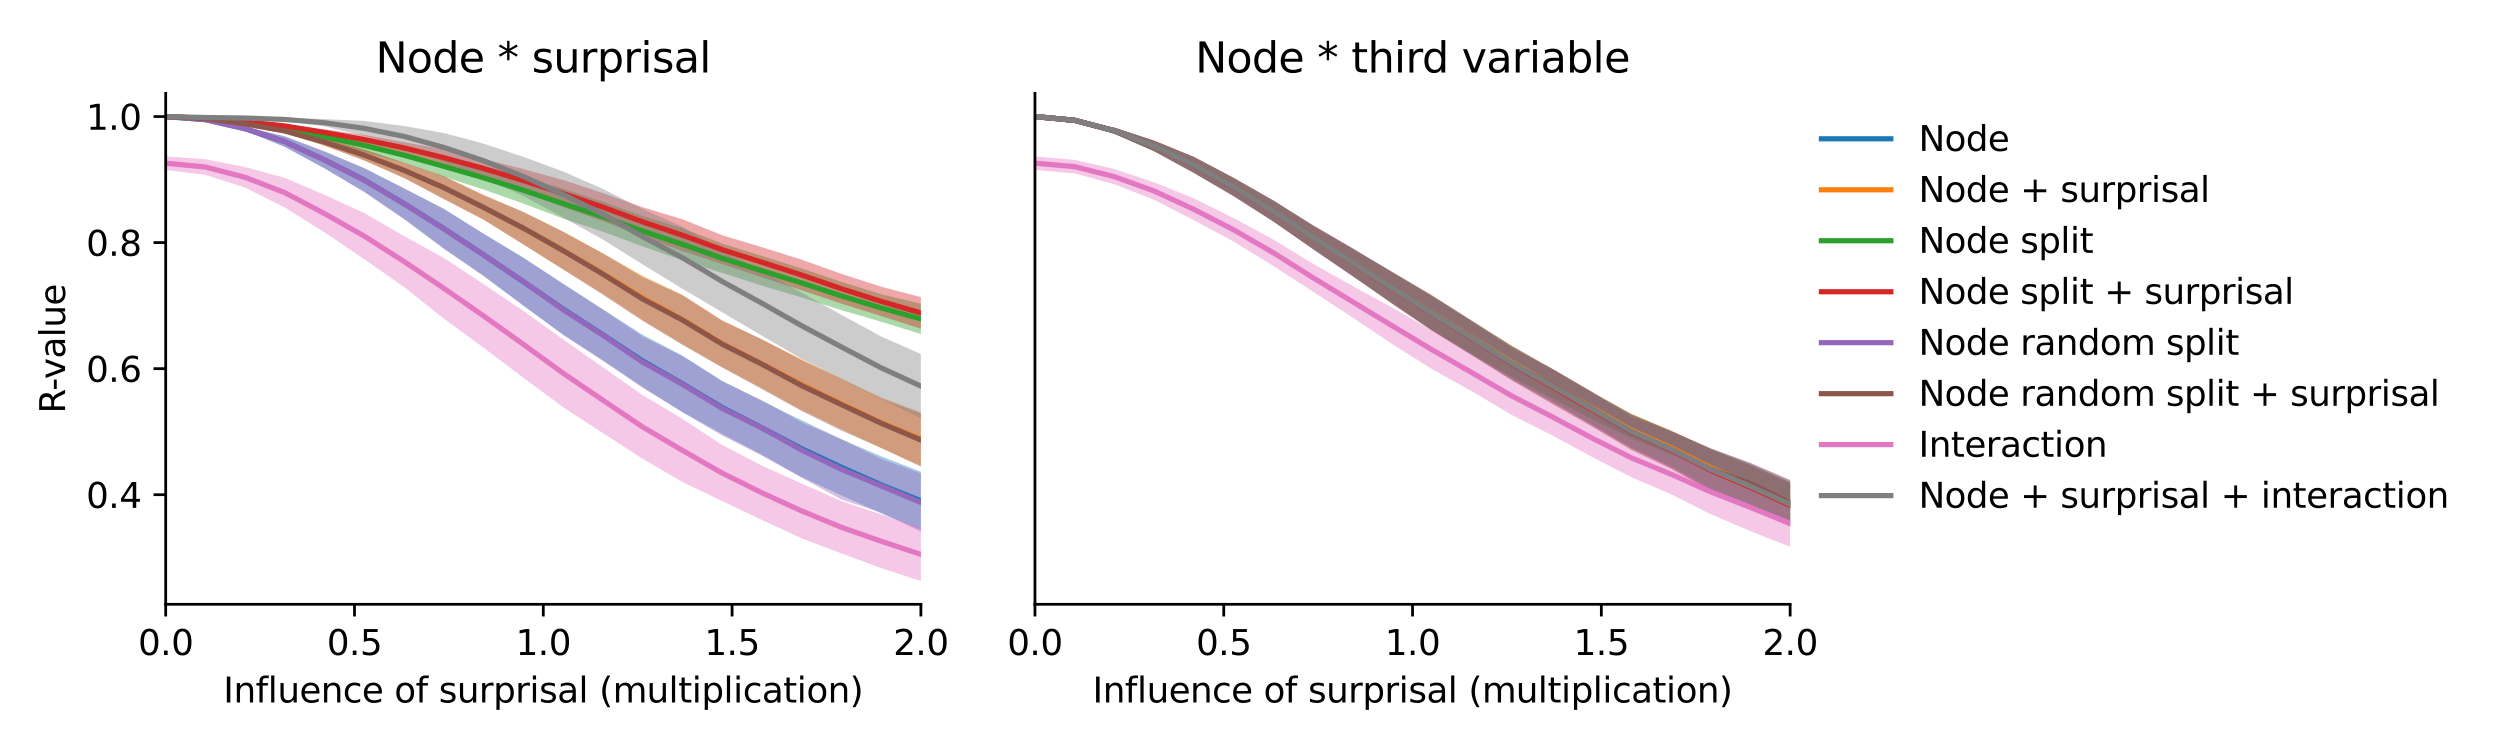 <?xml version="1.0" encoding="utf-8" standalone="no"?>
<!DOCTYPE svg PUBLIC "-//W3C//DTD SVG 1.1//EN"
  "http://www.w3.org/Graphics/SVG/1.1/DTD/svg11.dtd">
<svg xmlns:xlink="http://www.w3.org/1999/xlink" width="720pt" height="216pt" viewBox="0 0 720 216" xmlns="http://www.w3.org/2000/svg" version="1.1">
 <defs>
  <style type="text/css">*{stroke-linejoin: round; stroke-linecap: butt}</style>
 </defs>
 <g id="figure_1">
  <g id="patch_1">
   <path d="M 0 216 
L 720 216 
L 720 0 
L 0 0 
z
" style="fill: #ffffff"/>
  </g>
  <g id="axes_1">
   <g id="patch_2">
    <path d="M 47.72 174.04 
L 265.215 174.04 
L 265.215 26.88 
L 47.72 26.88 
z
" style="fill: #ffffff"/>
   </g>
   <g id="PolyCollection_1">
    <path d="M 47.72 33.569 
L 47.72 33.569 
L 59.167 34.67 
L 70.614 37.67 
L 82.061 42.314 
L 93.508 48.496 
L 104.956 55.268 
L 116.403 63.021 
L 127.85 71.555 
L 139.297 79.489 
L 150.744 88.03 
L 162.191 96.333 
L 173.638 103.743 
L 185.085 111.49 
L 196.532 118.632 
L 207.979 125.005 
L 219.427 130.971 
L 230.874 137.412 
L 242.321 142.655 
L 253.768 147.844 
L 265.215 152.593 
L 265.215 135.872 
L 265.215 135.872 
L 253.768 131.421 
L 242.321 126.502 
L 230.874 121.045 
L 219.427 115.478 
L 207.979 109.698 
L 196.532 102.405 
L 185.085 96.441 
L 173.638 89.093 
L 162.191 81.692 
L 150.744 74.248 
L 139.297 67.301 
L 127.85 60.166 
L 116.403 54.303 
L 104.956 48.444 
L 93.508 43.669 
L 82.061 39.29 
L 70.614 36.484 
L 59.167 34.25 
L 47.72 33.569 
z
" clip-path="url(#p0fa9b75321)" style="fill: #1f77b4; fill-opacity: 0.4"/>
   </g>
   <g id="PolyCollection_2">
    <path d="M 47.72 33.569 
L 47.72 33.569 
L 59.167 34.273 
L 70.614 35.87 
L 82.061 38.32 
L 93.508 41.973 
L 104.956 46.207 
L 116.403 51.252 
L 127.85 57.316 
L 139.297 63.311 
L 150.744 70.453 
L 162.191 77.562 
L 173.638 84.604 
L 185.085 92.204 
L 196.532 99.085 
L 207.979 105.765 
L 219.427 111.793 
L 230.874 118.098 
L 242.321 123.597 
L 253.768 129.078 
L 265.215 134.128 
L 265.215 118.749 
L 265.215 118.749 
L 253.768 114.396 
L 242.321 109.104 
L 230.874 103.404 
L 219.427 97.798 
L 207.979 92.215 
L 196.532 84.932 
L 185.085 79.394 
L 173.638 72.934 
L 162.191 66.68 
L 150.744 61.084 
L 139.297 56.103 
L 127.85 50.757 
L 116.403 46.901 
L 104.956 43.052 
L 93.508 39.877 
L 82.061 37.076 
L 70.614 35.448 
L 59.167 34.05 
L 47.72 33.569 
z
" clip-path="url(#p0fa9b75321)" style="fill: #ff7f0e; fill-opacity: 0.4"/>
   </g>
   <g id="PolyCollection_3">
    <path d="M 47.72 33.569 
L 47.72 33.569 
L 59.167 34.388 
L 70.614 35.748 
L 82.061 37.882 
L 93.508 40.682 
L 104.956 43.762 
L 116.403 46.983 
L 127.85 50.903 
L 139.297 54.588 
L 150.744 58.635 
L 162.191 62.961 
L 173.638 66.741 
L 185.085 70.941 
L 196.532 75.013 
L 207.979 78.592 
L 219.427 82.261 
L 230.874 85.682 
L 242.321 89.326 
L 253.768 92.656 
L 265.215 96.213 
L 265.215 87.486 
L 265.215 87.486 
L 253.768 84.732 
L 242.321 81.152 
L 230.874 77.305 
L 219.427 73.714 
L 207.979 70.152 
L 196.532 65.728 
L 185.085 62.189 
L 173.638 58.107 
L 162.191 54.339 
L 150.744 50.987 
L 139.297 47.849 
L 127.85 44.931 
L 116.403 42.467 
L 104.956 40.021 
L 93.508 38.175 
L 82.061 36.331 
L 70.614 35.152 
L 59.167 34.095 
L 47.72 33.569 
z
" clip-path="url(#p0fa9b75321)" style="fill: #2ca02c; fill-opacity: 0.4"/>
   </g>
   <g id="PolyCollection_4">
    <path d="M 47.72 33.57 
L 47.72 33.57 
L 59.167 34.221 
L 70.614 35.25 
L 82.061 36.79 
L 93.508 39.036 
L 104.956 41.541 
L 116.403 44.272 
L 127.85 47.82 
L 139.297 51.274 
L 150.744 55.292 
L 162.191 59.656 
L 173.638 63.702 
L 185.085 68.113 
L 196.532 72.336 
L 207.979 76.064 
L 219.427 79.872 
L 230.874 83.615 
L 242.321 87.443 
L 253.768 91.029 
L 265.215 94.674 
L 265.215 85.568 
L 265.215 85.568 
L 253.768 82.575 
L 242.321 78.87 
L 230.874 74.789 
L 219.427 71.193 
L 207.979 67.752 
L 196.532 63.152 
L 185.085 59.688 
L 173.638 55.618 
L 162.191 51.846 
L 150.744 48.693 
L 139.297 45.804 
L 127.85 43.029 
L 116.403 40.948 
L 104.956 38.879 
L 93.508 37.272 
L 82.061 35.763 
L 70.614 34.868 
L 59.167 34.015 
L 47.72 33.57 
z
" clip-path="url(#p0fa9b75321)" style="fill: #d62728; fill-opacity: 0.4"/>
   </g>
   <g id="PolyCollection_5">
    <path d="M 47.72 33.569 
L 47.72 33.569 
L 59.167 34.674 
L 70.614 37.649 
L 82.061 42.331 
L 93.508 48.543 
L 104.956 55.327 
L 116.403 63.156 
L 127.85 71.688 
L 139.297 79.47 
L 150.744 87.994 
L 162.191 96.51 
L 173.638 103.957 
L 185.085 111.676 
L 196.532 118.76 
L 207.979 125.43 
L 219.427 131.237 
L 230.874 137.587 
L 242.321 143.86 
L 253.768 147.637 
L 265.215 153.152 
L 265.215 136.346 
L 265.215 136.346 
L 253.768 132.212 
L 242.321 126.497 
L 230.874 121.67 
L 219.427 115.257 
L 207.979 109.819 
L 196.532 102.597 
L 185.085 96.925 
L 173.638 89.165 
L 162.191 81.835 
L 150.744 74.242 
L 139.297 67.392 
L 127.85 60.175 
L 116.403 54.256 
L 104.956 48.507 
L 93.508 43.633 
L 82.061 39.311 
L 70.614 36.494 
L 59.167 34.258 
L 47.72 33.569 
z
" clip-path="url(#p0fa9b75321)" style="fill: #9467bd; fill-opacity: 0.4"/>
   </g>
   <g id="PolyCollection_6">
    <path d="M 47.72 33.57 
L 47.72 33.57 
L 59.167 34.275 
L 70.614 35.865 
L 82.061 38.333 
L 93.508 41.974 
L 104.956 46.277 
L 116.403 51.309 
L 127.85 57.36 
L 139.297 63.267 
L 150.744 70.392 
L 162.191 77.616 
L 173.638 84.912 
L 185.085 92.422 
L 196.532 99.347 
L 207.979 105.837 
L 219.427 112.079 
L 230.874 118.393 
L 242.321 124.032 
L 253.768 128.997 
L 265.215 134.428 
L 265.215 119.051 
L 265.215 119.051 
L 253.768 114.806 
L 242.321 109.026 
L 230.874 103.731 
L 219.427 97.706 
L 207.979 92.379 
L 196.532 85.004 
L 185.085 79.806 
L 173.638 73.01 
L 162.191 66.768 
L 150.744 61.039 
L 139.297 56.261 
L 127.85 50.761 
L 116.403 46.872 
L 104.956 43.103 
L 93.508 39.877 
L 82.061 37.094 
L 70.614 35.444 
L 59.167 34.054 
L 47.72 33.57 
z
" clip-path="url(#p0fa9b75321)" style="fill: #8c564b; fill-opacity: 0.4"/>
   </g>
   <g id="PolyCollection_7">
    <path d="M 47.72 45.049 
L 47.72 48.948 
L 59.167 50.357 
L 70.614 54.043 
L 82.061 59.777 
L 93.508 66.946 
L 104.956 74.691 
L 116.403 82.672 
L 127.85 91.791 
L 139.297 100.152 
L 150.744 108.8 
L 162.191 117.259 
L 173.638 124.734 
L 185.085 132.137 
L 196.532 138.808 
L 207.979 144.335 
L 219.427 149.749 
L 230.874 155.041 
L 242.321 159.383 
L 253.768 163.607 
L 265.215 167.351 
L 265.215 151.978 
L 265.215 151.978 
L 253.768 148.151 
L 242.321 144.345 
L 230.874 139.276 
L 219.427 134.112 
L 207.979 128.15 
L 196.532 120.622 
L 185.085 113.805 
L 173.638 105.79 
L 162.191 97.75 
L 150.744 89.563 
L 139.297 81.871 
L 127.85 74.296 
L 116.403 68.029 
L 104.956 61.378 
L 93.508 56.152 
L 82.061 51.241 
L 70.614 48.116 
L 59.167 45.865 
L 47.72 45.049 
z
" clip-path="url(#p0fa9b75321)" style="fill: #e377c2; fill-opacity: 0.4"/>
   </g>
   <g id="PolyCollection_8">
    <path d="M 47.72 33.569 
L 47.72 33.57 
L 59.167 33.878 
L 70.614 34.133 
L 82.061 34.88 
L 93.508 36.405 
L 104.956 39.138 
L 116.403 42.298 
L 127.85 46.634 
L 139.297 51.237 
L 150.744 56.474 
L 162.191 62.656 
L 173.638 69.003 
L 185.085 76.155 
L 196.532 83.165 
L 207.979 89.927 
L 219.427 96.676 
L 230.874 103.329 
L 242.321 109.177 
L 253.768 114.97 
L 265.215 120.457 
L 265.215 101.958 
L 265.215 101.958 
L 253.768 96.902 
L 242.321 90.669 
L 230.874 84.3 
L 219.427 77.997 
L 207.979 72.175 
L 196.532 65.308 
L 185.085 60.179 
L 173.638 54.425 
L 162.191 49.383 
L 150.744 45.193 
L 139.297 41.374 
L 127.85 38.306 
L 116.403 36.302 
L 104.956 34.831 
L 93.508 34.306 
L 82.061 33.933 
L 70.614 33.853 
L 59.167 33.801 
L 47.72 33.569 
z
" clip-path="url(#p0fa9b75321)" style="fill: #7f7f7f; fill-opacity: 0.4"/>
   </g>
   <g id="matplotlib.axis_1">
    <g id="xtick_1">
     <g id="line2d_1">
      <defs>
       <path id="mfe1c0008f9" d="M 0 0 
L 0 3.5 
" style="stroke: #000000; stroke-width: 0.8"/>
      </defs>
      <g>
       <use xlink:href="#mfe1c0008f9" x="47.72" y="174.04" style="stroke: #000000; stroke-width: 0.8"/>
      </g>
     </g>
     <g id="text_1">
      <!-- 0.0 -->
      <g transform="translate(39.768 188.638)scale(0.1 -0.1)">
       <defs>
        <path id="DejaVuSans-30" d="M 2034 4250 
Q 1547 4250 1301 3770 
Q 1056 3291 1056 2328 
Q 1056 1369 1301 889 
Q 1547 409 2034 409 
Q 2525 409 2770 889 
Q 3016 1369 3016 2328 
Q 3016 3291 2770 3770 
Q 2525 4250 2034 4250 
z
M 2034 4750 
Q 2819 4750 3233 4129 
Q 3647 3509 3647 2328 
Q 3647 1150 3233 529 
Q 2819 -91 2034 -91 
Q 1250 -91 836 529 
Q 422 1150 422 2328 
Q 422 3509 836 4129 
Q 1250 4750 2034 4750 
z
" transform="scale(0.016)"/>
        <path id="DejaVuSans-2e" d="M 684 794 
L 1344 794 
L 1344 0 
L 684 0 
L 684 794 
z
" transform="scale(0.016)"/>
       </defs>
       <use xlink:href="#DejaVuSans-30"/>
       <use xlink:href="#DejaVuSans-2e" x="63.623"/>
       <use xlink:href="#DejaVuSans-30" x="95.41"/>
      </g>
     </g>
    </g>
    <g id="xtick_2">
     <g id="line2d_2">
      <g>
       <use xlink:href="#mfe1c0008f9" x="102.094" y="174.04" style="stroke: #000000; stroke-width: 0.8"/>
      </g>
     </g>
     <g id="text_2">
      <!-- 0.5 -->
      <g transform="translate(94.142 188.638)scale(0.1 -0.1)">
       <defs>
        <path id="DejaVuSans-35" d="M 691 4666 
L 3169 4666 
L 3169 4134 
L 1269 4134 
L 1269 2991 
Q 1406 3038 1543 3061 
Q 1681 3084 1819 3084 
Q 2600 3084 3056 2656 
Q 3513 2228 3513 1497 
Q 3513 744 3044 326 
Q 2575 -91 1722 -91 
Q 1428 -91 1123 -41 
Q 819 9 494 109 
L 494 744 
Q 775 591 1075 516 
Q 1375 441 1709 441 
Q 2250 441 2565 725 
Q 2881 1009 2881 1497 
Q 2881 1984 2565 2268 
Q 2250 2553 1709 2553 
Q 1456 2553 1204 2497 
Q 953 2441 691 2322 
L 691 4666 
z
" transform="scale(0.016)"/>
       </defs>
       <use xlink:href="#DejaVuSans-30"/>
       <use xlink:href="#DejaVuSans-2e" x="63.623"/>
       <use xlink:href="#DejaVuSans-35" x="95.41"/>
      </g>
     </g>
    </g>
    <g id="xtick_3">
     <g id="line2d_3">
      <g>
       <use xlink:href="#mfe1c0008f9" x="156.468" y="174.04" style="stroke: #000000; stroke-width: 0.8"/>
      </g>
     </g>
     <g id="text_3">
      <!-- 1.0 -->
      <g transform="translate(148.516 188.638)scale(0.1 -0.1)">
       <defs>
        <path id="DejaVuSans-31" d="M 794 531 
L 1825 531 
L 1825 4091 
L 703 3866 
L 703 4441 
L 1819 4666 
L 2450 4666 
L 2450 531 
L 3481 531 
L 3481 0 
L 794 0 
L 794 531 
z
" transform="scale(0.016)"/>
       </defs>
       <use xlink:href="#DejaVuSans-31"/>
       <use xlink:href="#DejaVuSans-2e" x="63.623"/>
       <use xlink:href="#DejaVuSans-30" x="95.41"/>
      </g>
     </g>
    </g>
    <g id="xtick_4">
     <g id="line2d_4">
      <g>
       <use xlink:href="#mfe1c0008f9" x="210.841" y="174.04" style="stroke: #000000; stroke-width: 0.8"/>
      </g>
     </g>
     <g id="text_4">
      <!-- 1.5 -->
      <g transform="translate(202.89 188.638)scale(0.1 -0.1)">
       <use xlink:href="#DejaVuSans-31"/>
       <use xlink:href="#DejaVuSans-2e" x="63.623"/>
       <use xlink:href="#DejaVuSans-35" x="95.41"/>
      </g>
     </g>
    </g>
    <g id="xtick_5">
     <g id="line2d_5">
      <g>
       <use xlink:href="#mfe1c0008f9" x="265.215" y="174.04" style="stroke: #000000; stroke-width: 0.8"/>
      </g>
     </g>
     <g id="text_5">
      <!-- 2.0 -->
      <g transform="translate(257.263 188.638)scale(0.1 -0.1)">
       <defs>
        <path id="DejaVuSans-32" d="M 1228 531 
L 3431 531 
L 3431 0 
L 469 0 
L 469 531 
Q 828 903 1448 1529 
Q 2069 2156 2228 2338 
Q 2531 2678 2651 2914 
Q 2772 3150 2772 3378 
Q 2772 3750 2511 3984 
Q 2250 4219 1831 4219 
Q 1534 4219 1204 4116 
Q 875 4013 500 3803 
L 500 4441 
Q 881 4594 1212 4672 
Q 1544 4750 1819 4750 
Q 2544 4750 2975 4387 
Q 3406 4025 3406 3419 
Q 3406 3131 3298 2873 
Q 3191 2616 2906 2266 
Q 2828 2175 2409 1742 
Q 1991 1309 1228 531 
z
" transform="scale(0.016)"/>
       </defs>
       <use xlink:href="#DejaVuSans-32"/>
       <use xlink:href="#DejaVuSans-2e" x="63.623"/>
       <use xlink:href="#DejaVuSans-30" x="95.41"/>
      </g>
     </g>
    </g>
    <g id="text_6">
     <!-- Influence of surprisal (multiplication) -->
     <g transform="translate(64.321 202.317)scale(0.1 -0.1)">
      <defs>
       <path id="DejaVuSans-49" d="M 628 4666 
L 1259 4666 
L 1259 0 
L 628 0 
L 628 4666 
z
" transform="scale(0.016)"/>
       <path id="DejaVuSans-6e" d="M 3513 2113 
L 3513 0 
L 2938 0 
L 2938 2094 
Q 2938 2591 2744 2837 
Q 2550 3084 2163 3084 
Q 1697 3084 1428 2787 
Q 1159 2491 1159 1978 
L 1159 0 
L 581 0 
L 581 3500 
L 1159 3500 
L 1159 2956 
Q 1366 3272 1645 3428 
Q 1925 3584 2291 3584 
Q 2894 3584 3203 3211 
Q 3513 2838 3513 2113 
z
" transform="scale(0.016)"/>
       <path id="DejaVuSans-66" d="M 2375 4863 
L 2375 4384 
L 1825 4384 
Q 1516 4384 1395 4259 
Q 1275 4134 1275 3809 
L 1275 3500 
L 2222 3500 
L 2222 3053 
L 1275 3053 
L 1275 0 
L 697 0 
L 697 3053 
L 147 3053 
L 147 3500 
L 697 3500 
L 697 3744 
Q 697 4328 969 4595 
Q 1241 4863 1831 4863 
L 2375 4863 
z
" transform="scale(0.016)"/>
       <path id="DejaVuSans-6c" d="M 603 4863 
L 1178 4863 
L 1178 0 
L 603 0 
L 603 4863 
z
" transform="scale(0.016)"/>
       <path id="DejaVuSans-75" d="M 544 1381 
L 544 3500 
L 1119 3500 
L 1119 1403 
Q 1119 906 1312 657 
Q 1506 409 1894 409 
Q 2359 409 2629 706 
Q 2900 1003 2900 1516 
L 2900 3500 
L 3475 3500 
L 3475 0 
L 2900 0 
L 2900 538 
Q 2691 219 2414 64 
Q 2138 -91 1772 -91 
Q 1169 -91 856 284 
Q 544 659 544 1381 
z
M 1991 3584 
L 1991 3584 
z
" transform="scale(0.016)"/>
       <path id="DejaVuSans-65" d="M 3597 1894 
L 3597 1613 
L 953 1613 
Q 991 1019 1311 708 
Q 1631 397 2203 397 
Q 2534 397 2845 478 
Q 3156 559 3463 722 
L 3463 178 
Q 3153 47 2828 -22 
Q 2503 -91 2169 -91 
Q 1331 -91 842 396 
Q 353 884 353 1716 
Q 353 2575 817 3079 
Q 1281 3584 2069 3584 
Q 2775 3584 3186 3129 
Q 3597 2675 3597 1894 
z
M 3022 2063 
Q 3016 2534 2758 2815 
Q 2500 3097 2075 3097 
Q 1594 3097 1305 2825 
Q 1016 2553 972 2059 
L 3022 2063 
z
" transform="scale(0.016)"/>
       <path id="DejaVuSans-63" d="M 3122 3366 
L 3122 2828 
Q 2878 2963 2633 3030 
Q 2388 3097 2138 3097 
Q 1578 3097 1268 2742 
Q 959 2388 959 1747 
Q 959 1106 1268 751 
Q 1578 397 2138 397 
Q 2388 397 2633 464 
Q 2878 531 3122 666 
L 3122 134 
Q 2881 22 2623 -34 
Q 2366 -91 2075 -91 
Q 1284 -91 818 406 
Q 353 903 353 1747 
Q 353 2603 823 3093 
Q 1294 3584 2113 3584 
Q 2378 3584 2631 3529 
Q 2884 3475 3122 3366 
z
" transform="scale(0.016)"/>
       <path id="DejaVuSans-20" transform="scale(0.016)"/>
       <path id="DejaVuSans-6f" d="M 1959 3097 
Q 1497 3097 1228 2736 
Q 959 2375 959 1747 
Q 959 1119 1226 758 
Q 1494 397 1959 397 
Q 2419 397 2687 759 
Q 2956 1122 2956 1747 
Q 2956 2369 2687 2733 
Q 2419 3097 1959 3097 
z
M 1959 3584 
Q 2709 3584 3137 3096 
Q 3566 2609 3566 1747 
Q 3566 888 3137 398 
Q 2709 -91 1959 -91 
Q 1206 -91 779 398 
Q 353 888 353 1747 
Q 353 2609 779 3096 
Q 1206 3584 1959 3584 
z
" transform="scale(0.016)"/>
       <path id="DejaVuSans-73" d="M 2834 3397 
L 2834 2853 
Q 2591 2978 2328 3040 
Q 2066 3103 1784 3103 
Q 1356 3103 1142 2972 
Q 928 2841 928 2578 
Q 928 2378 1081 2264 
Q 1234 2150 1697 2047 
L 1894 2003 
Q 2506 1872 2764 1633 
Q 3022 1394 3022 966 
Q 3022 478 2636 193 
Q 2250 -91 1575 -91 
Q 1294 -91 989 -36 
Q 684 19 347 128 
L 347 722 
Q 666 556 975 473 
Q 1284 391 1588 391 
Q 1994 391 2212 530 
Q 2431 669 2431 922 
Q 2431 1156 2273 1281 
Q 2116 1406 1581 1522 
L 1381 1569 
Q 847 1681 609 1914 
Q 372 2147 372 2553 
Q 372 3047 722 3315 
Q 1072 3584 1716 3584 
Q 2034 3584 2315 3537 
Q 2597 3491 2834 3397 
z
" transform="scale(0.016)"/>
       <path id="DejaVuSans-72" d="M 2631 2963 
Q 2534 3019 2420 3045 
Q 2306 3072 2169 3072 
Q 1681 3072 1420 2755 
Q 1159 2438 1159 1844 
L 1159 0 
L 581 0 
L 581 3500 
L 1159 3500 
L 1159 2956 
Q 1341 3275 1631 3429 
Q 1922 3584 2338 3584 
Q 2397 3584 2469 3576 
Q 2541 3569 2628 3553 
L 2631 2963 
z
" transform="scale(0.016)"/>
       <path id="DejaVuSans-70" d="M 1159 525 
L 1159 -1331 
L 581 -1331 
L 581 3500 
L 1159 3500 
L 1159 2969 
Q 1341 3281 1617 3432 
Q 1894 3584 2278 3584 
Q 2916 3584 3314 3078 
Q 3713 2572 3713 1747 
Q 3713 922 3314 415 
Q 2916 -91 2278 -91 
Q 1894 -91 1617 61 
Q 1341 213 1159 525 
z
M 3116 1747 
Q 3116 2381 2855 2742 
Q 2594 3103 2138 3103 
Q 1681 3103 1420 2742 
Q 1159 2381 1159 1747 
Q 1159 1113 1420 752 
Q 1681 391 2138 391 
Q 2594 391 2855 752 
Q 3116 1113 3116 1747 
z
" transform="scale(0.016)"/>
       <path id="DejaVuSans-69" d="M 603 3500 
L 1178 3500 
L 1178 0 
L 603 0 
L 603 3500 
z
M 603 4863 
L 1178 4863 
L 1178 4134 
L 603 4134 
L 603 4863 
z
" transform="scale(0.016)"/>
       <path id="DejaVuSans-61" d="M 2194 1759 
Q 1497 1759 1228 1600 
Q 959 1441 959 1056 
Q 959 750 1161 570 
Q 1363 391 1709 391 
Q 2188 391 2477 730 
Q 2766 1069 2766 1631 
L 2766 1759 
L 2194 1759 
z
M 3341 1997 
L 3341 0 
L 2766 0 
L 2766 531 
Q 2569 213 2275 61 
Q 1981 -91 1556 -91 
Q 1019 -91 701 211 
Q 384 513 384 1019 
Q 384 1609 779 1909 
Q 1175 2209 1959 2209 
L 2766 2209 
L 2766 2266 
Q 2766 2663 2505 2880 
Q 2244 3097 1772 3097 
Q 1472 3097 1187 3025 
Q 903 2953 641 2809 
L 641 3341 
Q 956 3463 1253 3523 
Q 1550 3584 1831 3584 
Q 2591 3584 2966 3190 
Q 3341 2797 3341 1997 
z
" transform="scale(0.016)"/>
       <path id="DejaVuSans-28" d="M 1984 4856 
Q 1566 4138 1362 3434 
Q 1159 2731 1159 2009 
Q 1159 1288 1364 580 
Q 1569 -128 1984 -844 
L 1484 -844 
Q 1016 -109 783 600 
Q 550 1309 550 2009 
Q 550 2706 781 3412 
Q 1013 4119 1484 4856 
L 1984 4856 
z
" transform="scale(0.016)"/>
       <path id="DejaVuSans-6d" d="M 3328 2828 
Q 3544 3216 3844 3400 
Q 4144 3584 4550 3584 
Q 5097 3584 5394 3201 
Q 5691 2819 5691 2113 
L 5691 0 
L 5113 0 
L 5113 2094 
Q 5113 2597 4934 2840 
Q 4756 3084 4391 3084 
Q 3944 3084 3684 2787 
Q 3425 2491 3425 1978 
L 3425 0 
L 2847 0 
L 2847 2094 
Q 2847 2600 2669 2842 
Q 2491 3084 2119 3084 
Q 1678 3084 1418 2786 
Q 1159 2488 1159 1978 
L 1159 0 
L 581 0 
L 581 3500 
L 1159 3500 
L 1159 2956 
Q 1356 3278 1631 3431 
Q 1906 3584 2284 3584 
Q 2666 3584 2933 3390 
Q 3200 3197 3328 2828 
z
" transform="scale(0.016)"/>
       <path id="DejaVuSans-74" d="M 1172 4494 
L 1172 3500 
L 2356 3500 
L 2356 3053 
L 1172 3053 
L 1172 1153 
Q 1172 725 1289 603 
Q 1406 481 1766 481 
L 2356 481 
L 2356 0 
L 1766 0 
Q 1100 0 847 248 
Q 594 497 594 1153 
L 594 3053 
L 172 3053 
L 172 3500 
L 594 3500 
L 594 4494 
L 1172 4494 
z
" transform="scale(0.016)"/>
       <path id="DejaVuSans-29" d="M 513 4856 
L 1013 4856 
Q 1481 4119 1714 3412 
Q 1947 2706 1947 2009 
Q 1947 1309 1714 600 
Q 1481 -109 1013 -844 
L 513 -844 
Q 928 -128 1133 580 
Q 1338 1288 1338 2009 
Q 1338 2731 1133 3434 
Q 928 4138 513 4856 
z
" transform="scale(0.016)"/>
      </defs>
      <use xlink:href="#DejaVuSans-49"/>
      <use xlink:href="#DejaVuSans-6e" x="29.492"/>
      <use xlink:href="#DejaVuSans-66" x="92.871"/>
      <use xlink:href="#DejaVuSans-6c" x="128.076"/>
      <use xlink:href="#DejaVuSans-75" x="155.859"/>
      <use xlink:href="#DejaVuSans-65" x="219.238"/>
      <use xlink:href="#DejaVuSans-6e" x="280.762"/>
      <use xlink:href="#DejaVuSans-63" x="344.141"/>
      <use xlink:href="#DejaVuSans-65" x="399.121"/>
      <use xlink:href="#DejaVuSans-20" x="460.645"/>
      <use xlink:href="#DejaVuSans-6f" x="492.432"/>
      <use xlink:href="#DejaVuSans-66" x="553.613"/>
      <use xlink:href="#DejaVuSans-20" x="588.818"/>
      <use xlink:href="#DejaVuSans-73" x="620.605"/>
      <use xlink:href="#DejaVuSans-75" x="672.705"/>
      <use xlink:href="#DejaVuSans-72" x="736.084"/>
      <use xlink:href="#DejaVuSans-70" x="777.197"/>
      <use xlink:href="#DejaVuSans-72" x="840.674"/>
      <use xlink:href="#DejaVuSans-69" x="881.787"/>
      <use xlink:href="#DejaVuSans-73" x="909.57"/>
      <use xlink:href="#DejaVuSans-61" x="961.67"/>
      <use xlink:href="#DejaVuSans-6c" x="1022.949"/>
      <use xlink:href="#DejaVuSans-20" x="1050.732"/>
      <use xlink:href="#DejaVuSans-28" x="1082.52"/>
      <use xlink:href="#DejaVuSans-6d" x="1121.533"/>
      <use xlink:href="#DejaVuSans-75" x="1218.945"/>
      <use xlink:href="#DejaVuSans-6c" x="1282.324"/>
      <use xlink:href="#DejaVuSans-74" x="1310.107"/>
      <use xlink:href="#DejaVuSans-69" x="1349.316"/>
      <use xlink:href="#DejaVuSans-70" x="1377.1"/>
      <use xlink:href="#DejaVuSans-6c" x="1440.576"/>
      <use xlink:href="#DejaVuSans-69" x="1468.359"/>
      <use xlink:href="#DejaVuSans-63" x="1496.143"/>
      <use xlink:href="#DejaVuSans-61" x="1551.123"/>
      <use xlink:href="#DejaVuSans-74" x="1612.402"/>
      <use xlink:href="#DejaVuSans-69" x="1651.611"/>
      <use xlink:href="#DejaVuSans-6f" x="1679.395"/>
      <use xlink:href="#DejaVuSans-6e" x="1740.576"/>
      <use xlink:href="#DejaVuSans-29" x="1803.955"/>
     </g>
    </g>
   </g>
   <g id="matplotlib.axis_2">
    <g id="ytick_1">
     <g id="line2d_6">
      <defs>
       <path id="md18ff8653e" d="M 0 0 
L -3.5 0 
" style="stroke: #000000; stroke-width: 0.8"/>
      </defs>
      <g>
       <use xlink:href="#md18ff8653e" x="47.72" y="142.476" style="stroke: #000000; stroke-width: 0.8"/>
      </g>
     </g>
     <g id="text_7">
      <!-- 0.4 -->
      <g transform="translate(24.817 146.275)scale(0.1 -0.1)">
       <defs>
        <path id="DejaVuSans-34" d="M 2419 4116 
L 825 1625 
L 2419 1625 
L 2419 4116 
z
M 2253 4666 
L 3047 4666 
L 3047 1625 
L 3713 1625 
L 3713 1100 
L 3047 1100 
L 3047 0 
L 2419 0 
L 2419 1100 
L 313 1100 
L 313 1709 
L 2253 4666 
z
" transform="scale(0.016)"/>
       </defs>
       <use xlink:href="#DejaVuSans-30"/>
       <use xlink:href="#DejaVuSans-2e" x="63.623"/>
       <use xlink:href="#DejaVuSans-34" x="95.41"/>
      </g>
     </g>
    </g>
    <g id="ytick_2">
     <g id="line2d_7">
      <g>
       <use xlink:href="#md18ff8653e" x="47.72" y="106.174" style="stroke: #000000; stroke-width: 0.8"/>
      </g>
     </g>
     <g id="text_8">
      <!-- 0.6 -->
      <g transform="translate(24.817 109.973)scale(0.1 -0.1)">
       <defs>
        <path id="DejaVuSans-36" d="M 2113 2584 
Q 1688 2584 1439 2293 
Q 1191 2003 1191 1497 
Q 1191 994 1439 701 
Q 1688 409 2113 409 
Q 2538 409 2786 701 
Q 3034 994 3034 1497 
Q 3034 2003 2786 2293 
Q 2538 2584 2113 2584 
z
M 3366 4563 
L 3366 3988 
Q 3128 4100 2886 4159 
Q 2644 4219 2406 4219 
Q 1781 4219 1451 3797 
Q 1122 3375 1075 2522 
Q 1259 2794 1537 2939 
Q 1816 3084 2150 3084 
Q 2853 3084 3261 2657 
Q 3669 2231 3669 1497 
Q 3669 778 3244 343 
Q 2819 -91 2113 -91 
Q 1303 -91 875 529 
Q 447 1150 447 2328 
Q 447 3434 972 4092 
Q 1497 4750 2381 4750 
Q 2619 4750 2861 4703 
Q 3103 4656 3366 4563 
z
" transform="scale(0.016)"/>
       </defs>
       <use xlink:href="#DejaVuSans-30"/>
       <use xlink:href="#DejaVuSans-2e" x="63.623"/>
       <use xlink:href="#DejaVuSans-36" x="95.41"/>
      </g>
     </g>
    </g>
    <g id="ytick_3">
     <g id="line2d_8">
      <g>
       <use xlink:href="#md18ff8653e" x="47.72" y="69.871" style="stroke: #000000; stroke-width: 0.8"/>
      </g>
     </g>
     <g id="text_9">
      <!-- 0.8 -->
      <g transform="translate(24.817 73.671)scale(0.1 -0.1)">
       <defs>
        <path id="DejaVuSans-38" d="M 2034 2216 
Q 1584 2216 1326 1975 
Q 1069 1734 1069 1313 
Q 1069 891 1326 650 
Q 1584 409 2034 409 
Q 2484 409 2743 651 
Q 3003 894 3003 1313 
Q 3003 1734 2745 1975 
Q 2488 2216 2034 2216 
z
M 1403 2484 
Q 997 2584 770 2862 
Q 544 3141 544 3541 
Q 544 4100 942 4425 
Q 1341 4750 2034 4750 
Q 2731 4750 3128 4425 
Q 3525 4100 3525 3541 
Q 3525 3141 3298 2862 
Q 3072 2584 2669 2484 
Q 3125 2378 3379 2068 
Q 3634 1759 3634 1313 
Q 3634 634 3220 271 
Q 2806 -91 2034 -91 
Q 1263 -91 848 271 
Q 434 634 434 1313 
Q 434 1759 690 2068 
Q 947 2378 1403 2484 
z
M 1172 3481 
Q 1172 3119 1398 2916 
Q 1625 2713 2034 2713 
Q 2441 2713 2670 2916 
Q 2900 3119 2900 3481 
Q 2900 3844 2670 4047 
Q 2441 4250 2034 4250 
Q 1625 4250 1398 4047 
Q 1172 3844 1172 3481 
z
" transform="scale(0.016)"/>
       </defs>
       <use xlink:href="#DejaVuSans-30"/>
       <use xlink:href="#DejaVuSans-2e" x="63.623"/>
       <use xlink:href="#DejaVuSans-38" x="95.41"/>
      </g>
     </g>
    </g>
    <g id="ytick_4">
     <g id="line2d_9">
      <g>
       <use xlink:href="#md18ff8653e" x="47.72" y="33.569" style="stroke: #000000; stroke-width: 0.8"/>
      </g>
     </g>
     <g id="text_10">
      <!-- 1.0 -->
      <g transform="translate(24.817 37.368)scale(0.1 -0.1)">
       <use xlink:href="#DejaVuSans-31"/>
       <use xlink:href="#DejaVuSans-2e" x="63.623"/>
       <use xlink:href="#DejaVuSans-30" x="95.41"/>
      </g>
     </g>
    </g>
    <g id="text_11">
     <!-- R-value -->
     <g transform="translate(18.737 119.065)rotate(-90)scale(0.1 -0.1)">
      <defs>
       <path id="DejaVuSans-52" d="M 2841 2188 
Q 3044 2119 3236 1894 
Q 3428 1669 3622 1275 
L 4263 0 
L 3584 0 
L 2988 1197 
Q 2756 1666 2539 1819 
Q 2322 1972 1947 1972 
L 1259 1972 
L 1259 0 
L 628 0 
L 628 4666 
L 2053 4666 
Q 2853 4666 3247 4331 
Q 3641 3997 3641 3322 
Q 3641 2881 3436 2590 
Q 3231 2300 2841 2188 
z
M 1259 4147 
L 1259 2491 
L 2053 2491 
Q 2509 2491 2742 2702 
Q 2975 2913 2975 3322 
Q 2975 3731 2742 3939 
Q 2509 4147 2053 4147 
L 1259 4147 
z
" transform="scale(0.016)"/>
       <path id="DejaVuSans-2d" d="M 313 2009 
L 1997 2009 
L 1997 1497 
L 313 1497 
L 313 2009 
z
" transform="scale(0.016)"/>
       <path id="DejaVuSans-76" d="M 191 3500 
L 800 3500 
L 1894 563 
L 2988 3500 
L 3597 3500 
L 2284 0 
L 1503 0 
L 191 3500 
z
" transform="scale(0.016)"/>
      </defs>
      <use xlink:href="#DejaVuSans-52"/>
      <use xlink:href="#DejaVuSans-2d" x="65.482"/>
      <use xlink:href="#DejaVuSans-76" x="98.941"/>
      <use xlink:href="#DejaVuSans-61" x="158.121"/>
      <use xlink:href="#DejaVuSans-6c" x="219.4"/>
      <use xlink:href="#DejaVuSans-75" x="247.184"/>
      <use xlink:href="#DejaVuSans-65" x="310.562"/>
     </g>
    </g>
   </g>
   <g id="line2d_10">
    <path d="M 47.72 33.569 
L 59.167 34.46 
L 70.614 37.077 
L 82.061 40.802 
L 93.508 46.082 
L 104.956 51.856 
L 116.403 58.662 
L 127.85 65.86 
L 139.297 73.395 
L 150.744 81.139 
L 162.191 89.013 
L 173.638 96.418 
L 185.085 103.966 
L 196.532 110.519 
L 207.979 117.352 
L 219.427 123.225 
L 230.874 129.229 
L 242.321 134.579 
L 253.768 139.632 
L 265.215 144.233 
" clip-path="url(#p0fa9b75321)" style="fill: none; stroke: #1f77b4; stroke-width: 1.5; stroke-linecap: square"/>
   </g>
   <g id="line2d_11">
    <path d="M 47.72 33.569 
L 59.167 34.161 
L 70.614 35.659 
L 82.061 37.698 
L 93.508 40.925 
L 104.956 44.63 
L 116.403 49.077 
L 127.85 54.037 
L 139.297 59.707 
L 150.744 65.768 
L 162.191 72.121 
L 173.638 78.769 
L 185.085 85.799 
L 196.532 92.009 
L 207.979 98.99 
L 219.427 104.795 
L 230.874 110.751 
L 242.321 116.351 
L 253.768 121.737 
L 265.215 126.438 
" clip-path="url(#p0fa9b75321)" style="fill: none; stroke: #ff7f0e; stroke-width: 1.5; stroke-linecap: square"/>
   </g>
   <g id="line2d_12">
    <path d="M 47.72 33.569 
L 59.167 34.241 
L 70.614 35.45 
L 82.061 37.107 
L 93.508 39.428 
L 104.956 41.891 
L 116.403 44.725 
L 127.85 47.917 
L 139.297 51.218 
L 150.744 54.811 
L 162.191 58.65 
L 173.638 62.424 
L 185.085 66.565 
L 196.532 70.371 
L 207.979 74.372 
L 219.427 77.987 
L 230.874 81.493 
L 242.321 85.239 
L 253.768 88.694 
L 265.215 91.85 
" clip-path="url(#p0fa9b75321)" style="fill: none; stroke: #2ca02c; stroke-width: 1.5; stroke-linecap: square"/>
   </g>
   <g id="line2d_13">
    <path d="M 47.72 33.57 
L 59.167 34.118 
L 70.614 35.059 
L 82.061 36.277 
L 93.508 38.154 
L 104.956 40.21 
L 116.403 42.61 
L 127.85 45.424 
L 139.297 48.539 
L 150.744 51.993 
L 162.191 55.751 
L 173.638 59.66 
L 185.085 63.9 
L 196.532 67.744 
L 207.979 71.908 
L 219.427 75.533 
L 230.874 79.202 
L 242.321 83.156 
L 253.768 86.802 
L 265.215 90.121 
" clip-path="url(#p0fa9b75321)" style="fill: none; stroke: #d62728; stroke-width: 1.5; stroke-linecap: square"/>
   </g>
   <g id="line2d_14">
    <path d="M 47.72 33.569 
L 59.167 34.466 
L 70.614 37.071 
L 82.061 40.821 
L 93.508 46.088 
L 104.956 51.917 
L 116.403 58.706 
L 127.85 65.932 
L 139.297 73.431 
L 150.744 81.118 
L 162.191 89.173 
L 173.638 96.561 
L 185.085 104.3 
L 196.532 110.679 
L 207.979 117.625 
L 219.427 123.247 
L 230.874 129.629 
L 242.321 135.179 
L 253.768 139.924 
L 265.215 144.749 
" clip-path="url(#p0fa9b75321)" style="fill: none; stroke: #9467bd; stroke-width: 1.5; stroke-linecap: square"/>
   </g>
   <g id="line2d_15">
    <path d="M 47.72 33.57 
L 59.167 34.165 
L 70.614 35.655 
L 82.061 37.714 
L 93.508 40.925 
L 104.956 44.69 
L 116.403 49.09 
L 127.85 54.061 
L 139.297 59.764 
L 150.744 65.716 
L 162.191 72.192 
L 173.638 78.961 
L 185.085 86.114 
L 196.532 92.175 
L 207.979 99.108 
L 219.427 104.893 
L 230.874 111.062 
L 242.321 116.529 
L 253.768 121.901 
L 265.215 126.739 
" clip-path="url(#p0fa9b75321)" style="fill: none; stroke: #8c564b; stroke-width: 1.5; stroke-linecap: square"/>
   </g>
   <g id="line2d_16">
    <path d="M 47.72 46.998 
L 59.167 48.111 
L 70.614 51.079 
L 82.061 55.509 
L 93.508 61.549 
L 104.956 68.034 
L 116.403 75.351 
L 127.85 83.043 
L 139.297 91.011 
L 150.744 99.182 
L 162.191 107.505 
L 173.638 115.262 
L 185.085 122.971 
L 196.532 129.715 
L 207.979 136.243 
L 219.427 141.93 
L 230.874 147.159 
L 242.321 151.864 
L 253.768 155.879 
L 265.215 159.665 
" clip-path="url(#p0fa9b75321)" style="fill: none; stroke: #e377c2; stroke-width: 1.5; stroke-linecap: square"/>
   </g>
   <g id="line2d_17">
    <path d="M 47.72 33.569 
L 59.167 33.84 
L 70.614 33.993 
L 82.061 34.407 
L 93.508 35.355 
L 104.956 36.985 
L 116.403 39.3 
L 127.85 42.47 
L 139.297 46.306 
L 150.744 50.834 
L 162.191 56.019 
L 173.638 61.714 
L 185.085 68.167 
L 196.532 74.236 
L 207.979 81.051 
L 219.427 87.336 
L 230.874 93.814 
L 242.321 99.923 
L 253.768 105.936 
L 265.215 111.207 
" clip-path="url(#p0fa9b75321)" style="fill: none; stroke: #7f7f7f; stroke-width: 1.5; stroke-linecap: square"/>
   </g>
   <g id="patch_3">
    <path d="M 47.72 174.04 
L 47.72 26.88 
" style="fill: none; stroke: #000000; stroke-width: 0.8; stroke-linejoin: miter; stroke-linecap: square"/>
   </g>
   <g id="patch_4">
    <path d="M 47.72 174.04 
L 265.215 174.04 
" style="fill: none; stroke: #000000; stroke-width: 0.8; stroke-linejoin: miter; stroke-linecap: square"/>
   </g>
   <g id="text_12">
    <!-- Node * surprisal -->
    <g transform="translate(108.186 20.88)scale(0.12 -0.12)">
     <defs>
      <path id="DejaVuSans-4e" d="M 628 4666 
L 1478 4666 
L 3547 763 
L 3547 4666 
L 4159 4666 
L 4159 0 
L 3309 0 
L 1241 3903 
L 1241 0 
L 628 0 
L 628 4666 
z
" transform="scale(0.016)"/>
      <path id="DejaVuSans-64" d="M 2906 2969 
L 2906 4863 
L 3481 4863 
L 3481 0 
L 2906 0 
L 2906 525 
Q 2725 213 2448 61 
Q 2172 -91 1784 -91 
Q 1150 -91 751 415 
Q 353 922 353 1747 
Q 353 2572 751 3078 
Q 1150 3584 1784 3584 
Q 2172 3584 2448 3432 
Q 2725 3281 2906 2969 
z
M 947 1747 
Q 947 1113 1208 752 
Q 1469 391 1925 391 
Q 2381 391 2643 752 
Q 2906 1113 2906 1747 
Q 2906 2381 2643 2742 
Q 2381 3103 1925 3103 
Q 1469 3103 1208 2742 
Q 947 2381 947 1747 
z
" transform="scale(0.016)"/>
      <path id="DejaVuSans-2a" d="M 3009 3897 
L 1888 3291 
L 3009 2681 
L 2828 2375 
L 1778 3009 
L 1778 1831 
L 1422 1831 
L 1422 3009 
L 372 2375 
L 191 2681 
L 1313 3291 
L 191 3897 
L 372 4206 
L 1422 3572 
L 1422 4750 
L 1778 4750 
L 1778 3572 
L 2828 4206 
L 3009 3897 
z
" transform="scale(0.016)"/>
     </defs>
     <use xlink:href="#DejaVuSans-4e"/>
     <use xlink:href="#DejaVuSans-6f" x="74.805"/>
     <use xlink:href="#DejaVuSans-64" x="135.986"/>
     <use xlink:href="#DejaVuSans-65" x="199.463"/>
     <use xlink:href="#DejaVuSans-20" x="260.986"/>
     <use xlink:href="#DejaVuSans-2a" x="292.773"/>
     <use xlink:href="#DejaVuSans-20" x="342.773"/>
     <use xlink:href="#DejaVuSans-73" x="374.561"/>
     <use xlink:href="#DejaVuSans-75" x="426.66"/>
     <use xlink:href="#DejaVuSans-72" x="490.039"/>
     <use xlink:href="#DejaVuSans-70" x="531.152"/>
     <use xlink:href="#DejaVuSans-72" x="594.629"/>
     <use xlink:href="#DejaVuSans-69" x="635.742"/>
     <use xlink:href="#DejaVuSans-73" x="663.525"/>
     <use xlink:href="#DejaVuSans-61" x="715.625"/>
     <use xlink:href="#DejaVuSans-6c" x="776.904"/>
    </g>
   </g>
  </g>
  <g id="axes_2">
   <g id="patch_5">
    <path d="M 298.065 174.04 
L 515.56 174.04 
L 515.56 26.88 
L 298.065 26.88 
z
" style="fill: #ffffff"/>
   </g>
   <g id="PolyCollection_9">
    <path d="M 298.065 33.569 
L 298.065 33.569 
L 309.512 34.85 
L 320.959 38.524 
L 332.406 43.533 
L 343.853 49.733 
L 355.301 56.387 
L 366.748 63.758 
L 378.195 71.667 
L 389.642 79.464 
L 401.089 87.481 
L 412.536 95.172 
L 423.983 102.091 
L 435.43 109.159 
L 446.877 115.644 
L 458.324 122 
L 469.772 128.648 
L 481.219 134 
L 492.666 140.236 
L 504.113 145.444 
L 515.56 150.441 
L 515.56 138.895 
L 515.56 138.895 
L 504.113 133.739 
L 492.666 129.248 
L 481.219 124.05 
L 469.772 119.182 
L 458.324 112.802 
L 446.877 106.077 
L 435.43 99.574 
L 423.983 92.358 
L 412.536 85.082 
L 401.089 78.334 
L 389.642 71.589 
L 378.195 64.959 
L 366.748 57.717 
L 355.301 51.205 
L 343.853 45.199 
L 332.406 40.528 
L 320.959 36.791 
L 309.512 34.465 
L 298.065 33.569 
z
" clip-path="url(#p53ac7362eb)" style="fill: #1f77b4; fill-opacity: 0.4"/>
   </g>
   <g id="PolyCollection_10">
    <path d="M 298.065 33.569 
L 298.065 33.569 
L 309.512 34.846 
L 320.959 38.53 
L 332.406 43.533 
L 343.853 49.733 
L 355.301 56.376 
L 366.748 63.749 
L 378.195 71.621 
L 389.642 79.418 
L 401.089 87.407 
L 412.536 95.062 
L 423.983 101.996 
L 435.43 109.044 
L 446.877 115.565 
L 458.324 121.908 
L 469.772 128.582 
L 481.219 133.936 
L 492.666 140.199 
L 504.113 145.419 
L 515.56 150.507 
L 515.56 138.858 
L 515.56 138.858 
L 504.113 133.726 
L 492.666 129.196 
L 481.219 123.977 
L 469.772 119.13 
L 458.324 112.772 
L 446.877 106.088 
L 435.43 99.583 
L 423.983 92.41 
L 412.536 85.151 
L 401.089 78.401 
L 389.642 71.653 
L 378.195 65.017 
L 366.748 57.765 
L 355.301 51.23 
L 343.853 45.21 
L 332.406 40.535 
L 320.959 36.792 
L 309.512 34.467 
L 298.065 33.569 
z
" clip-path="url(#p53ac7362eb)" style="fill: #ff7f0e; fill-opacity: 0.4"/>
   </g>
   <g id="PolyCollection_11">
    <path d="M 298.065 33.569 
L 298.065 33.569 
L 309.512 34.846 
L 320.959 38.522 
L 332.406 43.527 
L 343.853 49.71 
L 355.301 56.314 
L 366.748 63.687 
L 378.195 71.618 
L 389.642 79.467 
L 401.089 87.532 
L 412.536 95.294 
L 423.983 102.34 
L 435.43 109.498 
L 446.877 116.116 
L 458.324 122.59 
L 469.772 129.369 
L 481.219 134.778 
L 492.666 141.127 
L 504.113 146.3 
L 515.56 151.462 
L 515.56 139.084 
L 515.56 139.084 
L 504.113 133.97 
L 492.666 129.366 
L 481.219 124.144 
L 469.772 119.336 
L 458.324 112.983 
L 446.877 106.278 
L 435.43 99.784 
L 423.983 92.576 
L 412.536 85.281 
L 401.089 78.502 
L 389.642 71.779 
L 378.195 65.085 
L 366.748 57.876 
L 355.301 51.27 
L 343.853 45.233 
L 332.406 40.554 
L 320.959 36.813 
L 309.512 34.47 
L 298.065 33.569 
z
" clip-path="url(#p53ac7362eb)" style="fill: #2ca02c; fill-opacity: 0.4"/>
   </g>
   <g id="PolyCollection_12">
    <path d="M 298.065 33.57 
L 298.065 33.57 
L 309.512 34.851 
L 320.959 38.549 
L 332.406 43.571 
L 343.853 49.761 
L 355.301 56.368 
L 366.748 63.773 
L 378.195 71.681 
L 389.642 79.553 
L 401.089 87.624 
L 412.536 95.35 
L 423.983 102.427 
L 435.43 109.579 
L 446.877 116.262 
L 458.324 122.784 
L 469.772 129.599 
L 481.219 135.061 
L 492.666 141.429 
L 504.113 146.562 
L 515.56 151.704 
L 515.56 139.36 
L 515.56 139.36 
L 504.113 134.182 
L 492.666 129.485 
L 481.219 124.182 
L 469.772 119.41 
L 458.324 113.069 
L 446.877 106.383 
L 435.43 99.903 
L 423.983 92.663 
L 412.536 85.383 
L 401.089 78.578 
L 389.642 71.831 
L 378.195 65.133 
L 366.748 57.898 
L 355.301 51.29 
L 343.853 45.244 
L 332.406 40.551 
L 320.959 36.81 
L 309.512 34.469 
L 298.065 33.57 
z
" clip-path="url(#p53ac7362eb)" style="fill: #d62728; fill-opacity: 0.4"/>
   </g>
   <g id="PolyCollection_13">
    <path d="M 298.065 33.569 
L 298.065 33.569 
L 309.512 34.857 
L 320.959 38.547 
L 332.406 43.523 
L 343.853 49.815 
L 355.301 56.578 
L 366.748 63.8 
L 378.195 71.845 
L 389.642 79.646 
L 401.089 87.338 
L 412.536 95.231 
L 423.983 102.282 
L 435.43 109.321 
L 446.877 115.574 
L 458.324 122.439 
L 469.772 129.09 
L 481.219 134.652 
L 492.666 141.257 
L 504.113 145.234 
L 515.56 151.275 
L 515.56 138.31 
L 515.56 138.31 
L 504.113 133.348 
L 492.666 129.169 
L 481.219 124.256 
L 469.772 120.037 
L 458.324 112.794 
L 446.877 106.145 
L 435.43 100.271 
L 423.983 92.565 
L 412.536 85.347 
L 401.089 78.53 
L 389.642 71.548 
L 378.195 64.889 
L 366.748 57.771 
L 355.301 51.359 
L 343.853 45.229 
L 332.406 40.547 
L 320.959 36.79 
L 309.512 34.471 
L 298.065 33.569 
z
" clip-path="url(#p53ac7362eb)" style="fill: #9467bd; fill-opacity: 0.4"/>
   </g>
   <g id="PolyCollection_14">
    <path d="M 298.065 33.57 
L 298.065 33.57 
L 309.512 34.854 
L 320.959 38.552 
L 332.406 43.524 
L 343.853 49.815 
L 355.301 56.566 
L 366.748 63.787 
L 378.195 71.801 
L 389.642 79.592 
L 401.089 87.266 
L 412.536 95.128 
L 423.983 102.216 
L 435.43 109.232 
L 446.877 115.513 
L 458.324 122.359 
L 469.772 129.01 
L 481.219 134.581 
L 492.666 141.155 
L 504.113 145.197 
L 515.56 151.328 
L 515.56 138.251 
L 515.56 138.251 
L 504.113 133.334 
L 492.666 129.125 
L 481.219 124.164 
L 469.772 120.004 
L 458.324 112.762 
L 446.877 106.152 
L 435.43 100.283 
L 423.983 92.615 
L 412.536 85.414 
L 401.089 78.603 
L 389.642 71.614 
L 378.195 64.942 
L 366.748 57.822 
L 355.301 51.385 
L 343.853 45.241 
L 332.406 40.555 
L 320.959 36.792 
L 309.512 34.474 
L 298.065 33.57 
z
" clip-path="url(#p53ac7362eb)" style="fill: #8c564b; fill-opacity: 0.4"/>
   </g>
   <g id="PolyCollection_15">
    <path d="M 298.065 45.049 
L 298.065 48.948 
L 309.512 49.949 
L 320.959 53.087 
L 332.406 57.546 
L 343.853 63.439 
L 355.301 69.573 
L 366.748 76.623 
L 378.195 84.03 
L 389.642 91.498 
L 401.089 99.18 
L 412.536 106.379 
L 423.983 112.744 
L 435.43 119.551 
L 446.877 125.282 
L 458.324 131.507 
L 469.772 137.411 
L 481.219 142.319 
L 492.666 148.084 
L 504.113 152.966 
L 515.56 157.471 
L 515.56 144.031 
L 515.56 144.031 
L 504.113 139.322 
L 492.666 135.23 
L 481.219 130.793 
L 469.772 126.258 
L 458.324 120.652 
L 446.877 114.628 
L 435.43 108.563 
L 423.983 102.026 
L 412.536 95.229 
L 401.089 88.674 
L 389.642 82.427 
L 378.195 75.986 
L 366.748 69.002 
L 355.301 62.839 
L 343.853 57.155 
L 332.406 52.515 
L 320.959 48.702 
L 309.512 46.052 
L 298.065 45.049 
z
" clip-path="url(#p53ac7362eb)" style="fill: #e377c2; fill-opacity: 0.4"/>
   </g>
   <g id="PolyCollection_16">
    <path d="M 298.065 33.569 
L 298.065 33.57 
L 309.512 34.846 
L 320.959 38.53 
L 332.406 43.522 
L 343.853 49.724 
L 355.301 56.356 
L 366.748 63.759 
L 378.195 71.608 
L 389.642 79.42 
L 401.089 87.402 
L 412.536 95.018 
L 423.983 101.979 
L 435.43 109.084 
L 446.877 115.677 
L 458.324 122.101 
L 469.772 128.921 
L 481.219 134.32 
L 492.666 140.76 
L 504.113 146.121 
L 515.56 151.353 
L 515.56 139.088 
L 515.56 139.088 
L 504.113 134.013 
L 492.666 129.451 
L 481.219 124.324 
L 469.772 119.405 
L 458.324 113.072 
L 446.877 106.437 
L 435.43 99.919 
L 423.983 92.769 
L 412.536 85.475 
L 401.089 78.65 
L 389.642 71.843 
L 378.195 65.164 
L 366.748 57.884 
L 355.301 51.295 
L 343.853 45.262 
L 332.406 40.554 
L 320.959 36.803 
L 309.512 34.467 
L 298.065 33.569 
z
" clip-path="url(#p53ac7362eb)" style="fill: #7f7f7f; fill-opacity: 0.4"/>
   </g>
   <g id="matplotlib.axis_3">
    <g id="xtick_6">
     <g id="line2d_18">
      <g>
       <use xlink:href="#mfe1c0008f9" x="298.065" y="174.04" style="stroke: #000000; stroke-width: 0.8"/>
      </g>
     </g>
     <g id="text_13">
      <!-- 0.0 -->
      <g transform="translate(290.113 188.638)scale(0.1 -0.1)">
       <use xlink:href="#DejaVuSans-30"/>
       <use xlink:href="#DejaVuSans-2e" x="63.623"/>
       <use xlink:href="#DejaVuSans-30" x="95.41"/>
      </g>
     </g>
    </g>
    <g id="xtick_7">
     <g id="line2d_19">
      <g>
       <use xlink:href="#mfe1c0008f9" x="352.439" y="174.04" style="stroke: #000000; stroke-width: 0.8"/>
      </g>
     </g>
     <g id="text_14">
      <!-- 0.5 -->
      <g transform="translate(344.487 188.638)scale(0.1 -0.1)">
       <use xlink:href="#DejaVuSans-30"/>
       <use xlink:href="#DejaVuSans-2e" x="63.623"/>
       <use xlink:href="#DejaVuSans-35" x="95.41"/>
      </g>
     </g>
    </g>
    <g id="xtick_8">
     <g id="line2d_20">
      <g>
       <use xlink:href="#mfe1c0008f9" x="406.812" y="174.04" style="stroke: #000000; stroke-width: 0.8"/>
      </g>
     </g>
     <g id="text_15">
      <!-- 1.0 -->
      <g transform="translate(398.861 188.638)scale(0.1 -0.1)">
       <use xlink:href="#DejaVuSans-31"/>
       <use xlink:href="#DejaVuSans-2e" x="63.623"/>
       <use xlink:href="#DejaVuSans-30" x="95.41"/>
      </g>
     </g>
    </g>
    <g id="xtick_9">
     <g id="line2d_21">
      <g>
       <use xlink:href="#mfe1c0008f9" x="461.186" y="174.04" style="stroke: #000000; stroke-width: 0.8"/>
      </g>
     </g>
     <g id="text_16">
      <!-- 1.5 -->
      <g transform="translate(453.235 188.638)scale(0.1 -0.1)">
       <use xlink:href="#DejaVuSans-31"/>
       <use xlink:href="#DejaVuSans-2e" x="63.623"/>
       <use xlink:href="#DejaVuSans-35" x="95.41"/>
      </g>
     </g>
    </g>
    <g id="xtick_10">
     <g id="line2d_22">
      <g>
       <use xlink:href="#mfe1c0008f9" x="515.56" y="174.04" style="stroke: #000000; stroke-width: 0.8"/>
      </g>
     </g>
     <g id="text_17">
      <!-- 2.0 -->
      <g transform="translate(507.608 188.638)scale(0.1 -0.1)">
       <use xlink:href="#DejaVuSans-32"/>
       <use xlink:href="#DejaVuSans-2e" x="63.623"/>
       <use xlink:href="#DejaVuSans-30" x="95.41"/>
      </g>
     </g>
    </g>
    <g id="text_18">
     <!-- Influence of surprisal (multiplication) -->
     <g transform="translate(314.666 202.317)scale(0.1 -0.1)">
      <use xlink:href="#DejaVuSans-49"/>
      <use xlink:href="#DejaVuSans-6e" x="29.492"/>
      <use xlink:href="#DejaVuSans-66" x="92.871"/>
      <use xlink:href="#DejaVuSans-6c" x="128.076"/>
      <use xlink:href="#DejaVuSans-75" x="155.859"/>
      <use xlink:href="#DejaVuSans-65" x="219.238"/>
      <use xlink:href="#DejaVuSans-6e" x="280.762"/>
      <use xlink:href="#DejaVuSans-63" x="344.141"/>
      <use xlink:href="#DejaVuSans-65" x="399.121"/>
      <use xlink:href="#DejaVuSans-20" x="460.645"/>
      <use xlink:href="#DejaVuSans-6f" x="492.432"/>
      <use xlink:href="#DejaVuSans-66" x="553.613"/>
      <use xlink:href="#DejaVuSans-20" x="588.818"/>
      <use xlink:href="#DejaVuSans-73" x="620.605"/>
      <use xlink:href="#DejaVuSans-75" x="672.705"/>
      <use xlink:href="#DejaVuSans-72" x="736.084"/>
      <use xlink:href="#DejaVuSans-70" x="777.197"/>
      <use xlink:href="#DejaVuSans-72" x="840.674"/>
      <use xlink:href="#DejaVuSans-69" x="881.787"/>
      <use xlink:href="#DejaVuSans-73" x="909.57"/>
      <use xlink:href="#DejaVuSans-61" x="961.67"/>
      <use xlink:href="#DejaVuSans-6c" x="1022.949"/>
      <use xlink:href="#DejaVuSans-20" x="1050.732"/>
      <use xlink:href="#DejaVuSans-28" x="1082.52"/>
      <use xlink:href="#DejaVuSans-6d" x="1121.533"/>
      <use xlink:href="#DejaVuSans-75" x="1218.945"/>
      <use xlink:href="#DejaVuSans-6c" x="1282.324"/>
      <use xlink:href="#DejaVuSans-74" x="1310.107"/>
      <use xlink:href="#DejaVuSans-69" x="1349.316"/>
      <use xlink:href="#DejaVuSans-70" x="1377.1"/>
      <use xlink:href="#DejaVuSans-6c" x="1440.576"/>
      <use xlink:href="#DejaVuSans-69" x="1468.359"/>
      <use xlink:href="#DejaVuSans-63" x="1496.143"/>
      <use xlink:href="#DejaVuSans-61" x="1551.123"/>
      <use xlink:href="#DejaVuSans-74" x="1612.402"/>
      <use xlink:href="#DejaVuSans-69" x="1651.611"/>
      <use xlink:href="#DejaVuSans-6f" x="1679.395"/>
      <use xlink:href="#DejaVuSans-6e" x="1740.576"/>
      <use xlink:href="#DejaVuSans-29" x="1803.955"/>
     </g>
    </g>
   </g>
   <g id="line2d_23">
    <path d="M 298.065 33.569 
L 309.512 34.657 
L 320.959 37.658 
L 332.406 42.031 
L 343.853 47.466 
L 355.301 53.796 
L 366.748 60.737 
L 378.195 68.313 
L 389.642 75.526 
L 401.089 82.908 
L 412.536 90.127 
L 423.983 97.225 
L 435.43 104.366 
L 446.877 110.86 
L 458.324 117.401 
L 469.772 123.915 
L 481.219 129.025 
L 492.666 134.742 
L 504.113 139.592 
L 515.56 144.668 
" clip-path="url(#p53ac7362eb)" style="fill: none; stroke: #1f77b4; stroke-width: 1.5; stroke-linecap: square"/>
   </g>
   <g id="line2d_24">
    <path d="M 298.065 33.569 
L 309.512 34.657 
L 320.959 37.661 
L 332.406 42.034 
L 343.853 47.472 
L 355.301 53.803 
L 366.748 60.757 
L 378.195 68.319 
L 389.642 75.535 
L 401.089 82.904 
L 412.536 90.106 
L 423.983 97.203 
L 435.43 104.314 
L 446.877 110.827 
L 458.324 117.34 
L 469.772 123.856 
L 481.219 128.957 
L 492.666 134.697 
L 504.113 139.573 
L 515.56 144.682 
" clip-path="url(#p53ac7362eb)" style="fill: none; stroke: #ff7f0e; stroke-width: 1.5; stroke-linecap: square"/>
   </g>
   <g id="line2d_25">
    <path d="M 298.065 33.569 
L 309.512 34.658 
L 320.959 37.667 
L 332.406 42.041 
L 343.853 47.472 
L 355.301 53.792 
L 366.748 60.781 
L 378.195 68.351 
L 389.642 75.623 
L 401.089 83.017 
L 412.536 90.288 
L 423.983 97.458 
L 435.43 104.641 
L 446.877 111.197 
L 458.324 117.786 
L 469.772 124.353 
L 481.219 129.461 
L 492.666 135.246 
L 504.113 140.135 
L 515.56 145.273 
" clip-path="url(#p53ac7362eb)" style="fill: none; stroke: #2ca02c; stroke-width: 1.5; stroke-linecap: square"/>
   </g>
   <g id="line2d_26">
    <path d="M 298.065 33.57 
L 309.512 34.66 
L 320.959 37.679 
L 332.406 42.061 
L 343.853 47.502 
L 355.301 53.829 
L 366.748 60.835 
L 378.195 68.407 
L 389.642 75.692 
L 401.089 83.101 
L 412.536 90.366 
L 423.983 97.545 
L 435.43 104.741 
L 446.877 111.322 
L 458.324 117.927 
L 469.772 124.504 
L 481.219 129.621 
L 492.666 135.457 
L 504.113 140.372 
L 515.56 145.532 
" clip-path="url(#p53ac7362eb)" style="fill: none; stroke: #d62728; stroke-width: 1.5; stroke-linecap: square"/>
   </g>
   <g id="line2d_27">
    <path d="M 298.065 33.569 
L 309.512 34.664 
L 320.959 37.668 
L 332.406 42.035 
L 343.853 47.522 
L 355.301 53.969 
L 366.748 60.786 
L 378.195 68.367 
L 389.642 75.597 
L 401.089 82.934 
L 412.536 90.289 
L 423.983 97.423 
L 435.43 104.796 
L 446.877 110.859 
L 458.324 117.616 
L 469.772 124.563 
L 481.219 129.454 
L 492.666 135.213 
L 504.113 139.291 
L 515.56 144.792 
" clip-path="url(#p53ac7362eb)" style="fill: none; stroke: #9467bd; stroke-width: 1.5; stroke-linecap: square"/>
   </g>
   <g id="line2d_28">
    <path d="M 298.065 33.57 
L 309.512 34.664 
L 320.959 37.672 
L 332.406 42.039 
L 343.853 47.528 
L 355.301 53.976 
L 366.748 60.805 
L 378.195 68.372 
L 389.642 75.603 
L 401.089 82.934 
L 412.536 90.271 
L 423.983 97.415 
L 435.43 104.758 
L 446.877 110.833 
L 458.324 117.56 
L 469.772 124.507 
L 481.219 129.372 
L 492.666 135.14 
L 504.113 139.266 
L 515.56 144.79 
" clip-path="url(#p53ac7362eb)" style="fill: none; stroke: #8c564b; stroke-width: 1.5; stroke-linecap: square"/>
   </g>
   <g id="line2d_29">
    <path d="M 298.065 46.998 
L 309.512 48 
L 320.959 50.894 
L 332.406 55.03 
L 343.853 60.297 
L 355.301 66.206 
L 366.748 72.812 
L 378.195 80.008 
L 389.642 86.962 
L 401.089 93.927 
L 412.536 100.804 
L 423.983 107.385 
L 435.43 114.057 
L 446.877 119.955 
L 458.324 126.08 
L 469.772 131.834 
L 481.219 136.556 
L 492.666 141.657 
L 504.113 146.144 
L 515.56 150.751 
" clip-path="url(#p53ac7362eb)" style="fill: none; stroke: #e377c2; stroke-width: 1.5; stroke-linecap: square"/>
   </g>
   <g id="line2d_30">
    <path d="M 298.065 33.569 
L 309.512 34.657 
L 320.959 37.666 
L 332.406 42.038 
L 343.853 47.493 
L 355.301 53.826 
L 366.748 60.822 
L 378.195 68.386 
L 389.642 75.631 
L 401.089 83.026 
L 412.536 90.246 
L 423.983 97.374 
L 435.43 104.502 
L 446.877 111.057 
L 458.324 117.586 
L 469.772 124.163 
L 481.219 129.322 
L 492.666 135.106 
L 504.113 140.067 
L 515.56 145.221 
" clip-path="url(#p53ac7362eb)" style="fill: none; stroke: #7f7f7f; stroke-width: 1.5; stroke-linecap: square"/>
   </g>
   <g id="patch_6">
    <path d="M 298.065 174.04 
L 298.065 26.88 
" style="fill: none; stroke: #000000; stroke-width: 0.8; stroke-linejoin: miter; stroke-linecap: square"/>
   </g>
   <g id="patch_7">
    <path d="M 298.065 174.04 
L 515.56 174.04 
" style="fill: none; stroke: #000000; stroke-width: 0.8; stroke-linejoin: miter; stroke-linecap: square"/>
   </g>
   <g id="text_19">
    <!-- Node * third variable -->
    <g transform="translate(344.233 20.88)scale(0.12 -0.12)">
     <defs>
      <path id="DejaVuSans-68" d="M 3513 2113 
L 3513 0 
L 2938 0 
L 2938 2094 
Q 2938 2591 2744 2837 
Q 2550 3084 2163 3084 
Q 1697 3084 1428 2787 
Q 1159 2491 1159 1978 
L 1159 0 
L 581 0 
L 581 4863 
L 1159 4863 
L 1159 2956 
Q 1366 3272 1645 3428 
Q 1925 3584 2291 3584 
Q 2894 3584 3203 3211 
Q 3513 2838 3513 2113 
z
" transform="scale(0.016)"/>
      <path id="DejaVuSans-62" d="M 3116 1747 
Q 3116 2381 2855 2742 
Q 2594 3103 2138 3103 
Q 1681 3103 1420 2742 
Q 1159 2381 1159 1747 
Q 1159 1113 1420 752 
Q 1681 391 2138 391 
Q 2594 391 2855 752 
Q 3116 1113 3116 1747 
z
M 1159 2969 
Q 1341 3281 1617 3432 
Q 1894 3584 2278 3584 
Q 2916 3584 3314 3078 
Q 3713 2572 3713 1747 
Q 3713 922 3314 415 
Q 2916 -91 2278 -91 
Q 1894 -91 1617 61 
Q 1341 213 1159 525 
L 1159 0 
L 581 0 
L 581 4863 
L 1159 4863 
L 1159 2969 
z
" transform="scale(0.016)"/>
     </defs>
     <use xlink:href="#DejaVuSans-4e"/>
     <use xlink:href="#DejaVuSans-6f" x="74.805"/>
     <use xlink:href="#DejaVuSans-64" x="135.986"/>
     <use xlink:href="#DejaVuSans-65" x="199.463"/>
     <use xlink:href="#DejaVuSans-20" x="260.986"/>
     <use xlink:href="#DejaVuSans-2a" x="292.773"/>
     <use xlink:href="#DejaVuSans-20" x="342.773"/>
     <use xlink:href="#DejaVuSans-74" x="374.561"/>
     <use xlink:href="#DejaVuSans-68" x="413.77"/>
     <use xlink:href="#DejaVuSans-69" x="477.148"/>
     <use xlink:href="#DejaVuSans-72" x="504.932"/>
     <use xlink:href="#DejaVuSans-64" x="544.295"/>
     <use xlink:href="#DejaVuSans-20" x="607.771"/>
     <use xlink:href="#DejaVuSans-76" x="639.559"/>
     <use xlink:href="#DejaVuSans-61" x="698.738"/>
     <use xlink:href="#DejaVuSans-72" x="760.018"/>
     <use xlink:href="#DejaVuSans-69" x="801.131"/>
     <use xlink:href="#DejaVuSans-61" x="828.914"/>
     <use xlink:href="#DejaVuSans-62" x="890.193"/>
     <use xlink:href="#DejaVuSans-6c" x="953.67"/>
     <use xlink:href="#DejaVuSans-65" x="981.453"/>
    </g>
   </g>
   <g id="legend_1">
    <g id="line2d_31">
     <path d="M 524.56 39.978 
L 534.56 39.978 
L 544.56 39.978 
" style="fill: none; stroke: #1f77b4; stroke-width: 1.5; stroke-linecap: square"/>
    </g>
    <g id="text_20">
     <!-- Node -->
     <g transform="translate(552.56 43.478)scale(0.1 -0.1)">
      <use xlink:href="#DejaVuSans-4e"/>
      <use xlink:href="#DejaVuSans-6f" x="74.805"/>
      <use xlink:href="#DejaVuSans-64" x="135.986"/>
      <use xlink:href="#DejaVuSans-65" x="199.463"/>
     </g>
    </g>
    <g id="line2d_32">
     <path d="M 524.56 54.657 
L 534.56 54.657 
L 544.56 54.657 
" style="fill: none; stroke: #ff7f0e; stroke-width: 1.5; stroke-linecap: square"/>
    </g>
    <g id="text_21">
     <!-- Node + surprisal -->
     <g transform="translate(552.56 58.157)scale(0.1 -0.1)">
      <defs>
       <path id="DejaVuSans-2b" d="M 2944 4013 
L 2944 2272 
L 4684 2272 
L 4684 1741 
L 2944 1741 
L 2944 0 
L 2419 0 
L 2419 1741 
L 678 1741 
L 678 2272 
L 2419 2272 
L 2419 4013 
L 2944 4013 
z
" transform="scale(0.016)"/>
      </defs>
      <use xlink:href="#DejaVuSans-4e"/>
      <use xlink:href="#DejaVuSans-6f" x="74.805"/>
      <use xlink:href="#DejaVuSans-64" x="135.986"/>
      <use xlink:href="#DejaVuSans-65" x="199.463"/>
      <use xlink:href="#DejaVuSans-20" x="260.986"/>
      <use xlink:href="#DejaVuSans-2b" x="292.773"/>
      <use xlink:href="#DejaVuSans-20" x="376.562"/>
      <use xlink:href="#DejaVuSans-73" x="408.35"/>
      <use xlink:href="#DejaVuSans-75" x="460.449"/>
      <use xlink:href="#DejaVuSans-72" x="523.828"/>
      <use xlink:href="#DejaVuSans-70" x="564.941"/>
      <use xlink:href="#DejaVuSans-72" x="628.418"/>
      <use xlink:href="#DejaVuSans-69" x="669.531"/>
      <use xlink:href="#DejaVuSans-73" x="697.314"/>
      <use xlink:href="#DejaVuSans-61" x="749.414"/>
      <use xlink:href="#DejaVuSans-6c" x="810.693"/>
     </g>
    </g>
    <g id="line2d_33">
     <path d="M 524.56 69.335 
L 534.56 69.335 
L 544.56 69.335 
" style="fill: none; stroke: #2ca02c; stroke-width: 1.5; stroke-linecap: square"/>
    </g>
    <g id="text_22">
     <!-- Node split -->
     <g transform="translate(552.56 72.835)scale(0.1 -0.1)">
      <use xlink:href="#DejaVuSans-4e"/>
      <use xlink:href="#DejaVuSans-6f" x="74.805"/>
      <use xlink:href="#DejaVuSans-64" x="135.986"/>
      <use xlink:href="#DejaVuSans-65" x="199.463"/>
      <use xlink:href="#DejaVuSans-20" x="260.986"/>
      <use xlink:href="#DejaVuSans-73" x="292.773"/>
      <use xlink:href="#DejaVuSans-70" x="344.873"/>
      <use xlink:href="#DejaVuSans-6c" x="408.35"/>
      <use xlink:href="#DejaVuSans-69" x="436.133"/>
      <use xlink:href="#DejaVuSans-74" x="463.916"/>
     </g>
    </g>
    <g id="line2d_34">
     <path d="M 524.56 84.013 
L 534.56 84.013 
L 544.56 84.013 
" style="fill: none; stroke: #d62728; stroke-width: 1.5; stroke-linecap: square"/>
    </g>
    <g id="text_23">
     <!-- Node split + surprisal -->
     <g transform="translate(552.56 87.513)scale(0.1 -0.1)">
      <use xlink:href="#DejaVuSans-4e"/>
      <use xlink:href="#DejaVuSans-6f" x="74.805"/>
      <use xlink:href="#DejaVuSans-64" x="135.986"/>
      <use xlink:href="#DejaVuSans-65" x="199.463"/>
      <use xlink:href="#DejaVuSans-20" x="260.986"/>
      <use xlink:href="#DejaVuSans-73" x="292.773"/>
      <use xlink:href="#DejaVuSans-70" x="344.873"/>
      <use xlink:href="#DejaVuSans-6c" x="408.35"/>
      <use xlink:href="#DejaVuSans-69" x="436.133"/>
      <use xlink:href="#DejaVuSans-74" x="463.916"/>
      <use xlink:href="#DejaVuSans-20" x="503.125"/>
      <use xlink:href="#DejaVuSans-2b" x="534.912"/>
      <use xlink:href="#DejaVuSans-20" x="618.701"/>
      <use xlink:href="#DejaVuSans-73" x="650.488"/>
      <use xlink:href="#DejaVuSans-75" x="702.588"/>
      <use xlink:href="#DejaVuSans-72" x="765.967"/>
      <use xlink:href="#DejaVuSans-70" x="807.08"/>
      <use xlink:href="#DejaVuSans-72" x="870.557"/>
      <use xlink:href="#DejaVuSans-69" x="911.67"/>
      <use xlink:href="#DejaVuSans-73" x="939.453"/>
      <use xlink:href="#DejaVuSans-61" x="991.553"/>
      <use xlink:href="#DejaVuSans-6c" x="1052.832"/>
     </g>
    </g>
    <g id="line2d_35">
     <path d="M 524.56 98.691 
L 534.56 98.691 
L 544.56 98.691 
" style="fill: none; stroke: #9467bd; stroke-width: 1.5; stroke-linecap: square"/>
    </g>
    <g id="text_24">
     <!-- Node random split -->
     <g transform="translate(552.56 102.191)scale(0.1 -0.1)">
      <use xlink:href="#DejaVuSans-4e"/>
      <use xlink:href="#DejaVuSans-6f" x="74.805"/>
      <use xlink:href="#DejaVuSans-64" x="135.986"/>
      <use xlink:href="#DejaVuSans-65" x="199.463"/>
      <use xlink:href="#DejaVuSans-20" x="260.986"/>
      <use xlink:href="#DejaVuSans-72" x="292.773"/>
      <use xlink:href="#DejaVuSans-61" x="333.887"/>
      <use xlink:href="#DejaVuSans-6e" x="395.166"/>
      <use xlink:href="#DejaVuSans-64" x="458.545"/>
      <use xlink:href="#DejaVuSans-6f" x="522.021"/>
      <use xlink:href="#DejaVuSans-6d" x="583.203"/>
      <use xlink:href="#DejaVuSans-20" x="680.615"/>
      <use xlink:href="#DejaVuSans-73" x="712.402"/>
      <use xlink:href="#DejaVuSans-70" x="764.502"/>
      <use xlink:href="#DejaVuSans-6c" x="827.979"/>
      <use xlink:href="#DejaVuSans-69" x="855.762"/>
      <use xlink:href="#DejaVuSans-74" x="883.545"/>
     </g>
    </g>
    <g id="line2d_36">
     <path d="M 524.56 113.369 
L 534.56 113.369 
L 544.56 113.369 
" style="fill: none; stroke: #8c564b; stroke-width: 1.5; stroke-linecap: square"/>
    </g>
    <g id="text_25">
     <!-- Node random split + surprisal -->
     <g transform="translate(552.56 116.869)scale(0.1 -0.1)">
      <use xlink:href="#DejaVuSans-4e"/>
      <use xlink:href="#DejaVuSans-6f" x="74.805"/>
      <use xlink:href="#DejaVuSans-64" x="135.986"/>
      <use xlink:href="#DejaVuSans-65" x="199.463"/>
      <use xlink:href="#DejaVuSans-20" x="260.986"/>
      <use xlink:href="#DejaVuSans-72" x="292.773"/>
      <use xlink:href="#DejaVuSans-61" x="333.887"/>
      <use xlink:href="#DejaVuSans-6e" x="395.166"/>
      <use xlink:href="#DejaVuSans-64" x="458.545"/>
      <use xlink:href="#DejaVuSans-6f" x="522.021"/>
      <use xlink:href="#DejaVuSans-6d" x="583.203"/>
      <use xlink:href="#DejaVuSans-20" x="680.615"/>
      <use xlink:href="#DejaVuSans-73" x="712.402"/>
      <use xlink:href="#DejaVuSans-70" x="764.502"/>
      <use xlink:href="#DejaVuSans-6c" x="827.979"/>
      <use xlink:href="#DejaVuSans-69" x="855.762"/>
      <use xlink:href="#DejaVuSans-74" x="883.545"/>
      <use xlink:href="#DejaVuSans-20" x="922.754"/>
      <use xlink:href="#DejaVuSans-2b" x="954.541"/>
      <use xlink:href="#DejaVuSans-20" x="1038.33"/>
      <use xlink:href="#DejaVuSans-73" x="1070.117"/>
      <use xlink:href="#DejaVuSans-75" x="1122.217"/>
      <use xlink:href="#DejaVuSans-72" x="1185.596"/>
      <use xlink:href="#DejaVuSans-70" x="1226.709"/>
      <use xlink:href="#DejaVuSans-72" x="1290.186"/>
      <use xlink:href="#DejaVuSans-69" x="1331.299"/>
      <use xlink:href="#DejaVuSans-73" x="1359.082"/>
      <use xlink:href="#DejaVuSans-61" x="1411.182"/>
      <use xlink:href="#DejaVuSans-6c" x="1472.461"/>
     </g>
    </g>
    <g id="line2d_37">
     <path d="M 524.56 128.047 
L 534.56 128.047 
L 544.56 128.047 
" style="fill: none; stroke: #e377c2; stroke-width: 1.5; stroke-linecap: square"/>
    </g>
    <g id="text_26">
     <!-- Interaction -->
     <g transform="translate(552.56 131.547)scale(0.1 -0.1)">
      <use xlink:href="#DejaVuSans-49"/>
      <use xlink:href="#DejaVuSans-6e" x="29.492"/>
      <use xlink:href="#DejaVuSans-74" x="92.871"/>
      <use xlink:href="#DejaVuSans-65" x="132.08"/>
      <use xlink:href="#DejaVuSans-72" x="193.604"/>
      <use xlink:href="#DejaVuSans-61" x="234.717"/>
      <use xlink:href="#DejaVuSans-63" x="295.996"/>
      <use xlink:href="#DejaVuSans-74" x="350.977"/>
      <use xlink:href="#DejaVuSans-69" x="390.186"/>
      <use xlink:href="#DejaVuSans-6f" x="417.969"/>
      <use xlink:href="#DejaVuSans-6e" x="479.15"/>
     </g>
    </g>
    <g id="line2d_38">
     <path d="M 524.56 142.725 
L 534.56 142.725 
L 544.56 142.725 
" style="fill: none; stroke: #7f7f7f; stroke-width: 1.5; stroke-linecap: square"/>
    </g>
    <g id="text_27">
     <!-- Node + surprisal + interaction -->
     <g transform="translate(552.56 146.225)scale(0.1 -0.1)">
      <use xlink:href="#DejaVuSans-4e"/>
      <use xlink:href="#DejaVuSans-6f" x="74.805"/>
      <use xlink:href="#DejaVuSans-64" x="135.986"/>
      <use xlink:href="#DejaVuSans-65" x="199.463"/>
      <use xlink:href="#DejaVuSans-20" x="260.986"/>
      <use xlink:href="#DejaVuSans-2b" x="292.773"/>
      <use xlink:href="#DejaVuSans-20" x="376.562"/>
      <use xlink:href="#DejaVuSans-73" x="408.35"/>
      <use xlink:href="#DejaVuSans-75" x="460.449"/>
      <use xlink:href="#DejaVuSans-72" x="523.828"/>
      <use xlink:href="#DejaVuSans-70" x="564.941"/>
      <use xlink:href="#DejaVuSans-72" x="628.418"/>
      <use xlink:href="#DejaVuSans-69" x="669.531"/>
      <use xlink:href="#DejaVuSans-73" x="697.314"/>
      <use xlink:href="#DejaVuSans-61" x="749.414"/>
      <use xlink:href="#DejaVuSans-6c" x="810.693"/>
      <use xlink:href="#DejaVuSans-20" x="838.477"/>
      <use xlink:href="#DejaVuSans-2b" x="870.264"/>
      <use xlink:href="#DejaVuSans-20" x="954.053"/>
      <use xlink:href="#DejaVuSans-69" x="985.84"/>
      <use xlink:href="#DejaVuSans-6e" x="1013.623"/>
      <use xlink:href="#DejaVuSans-74" x="1077.002"/>
      <use xlink:href="#DejaVuSans-65" x="1116.211"/>
      <use xlink:href="#DejaVuSans-72" x="1177.734"/>
      <use xlink:href="#DejaVuSans-61" x="1218.848"/>
      <use xlink:href="#DejaVuSans-63" x="1280.127"/>
      <use xlink:href="#DejaVuSans-74" x="1335.107"/>
      <use xlink:href="#DejaVuSans-69" x="1374.316"/>
      <use xlink:href="#DejaVuSans-6f" x="1402.1"/>
      <use xlink:href="#DejaVuSans-6e" x="1463.281"/>
     </g>
    </g>
   </g>
  </g>
 </g>
 <defs>
  <clipPath id="p0fa9b75321">
   <rect x="47.72" y="26.88" width="217.495" height="147.16"/>
  </clipPath>
  <clipPath id="p53ac7362eb">
   <rect x="298.065" y="26.88" width="217.495" height="147.16"/>
  </clipPath>
 </defs>
</svg>
